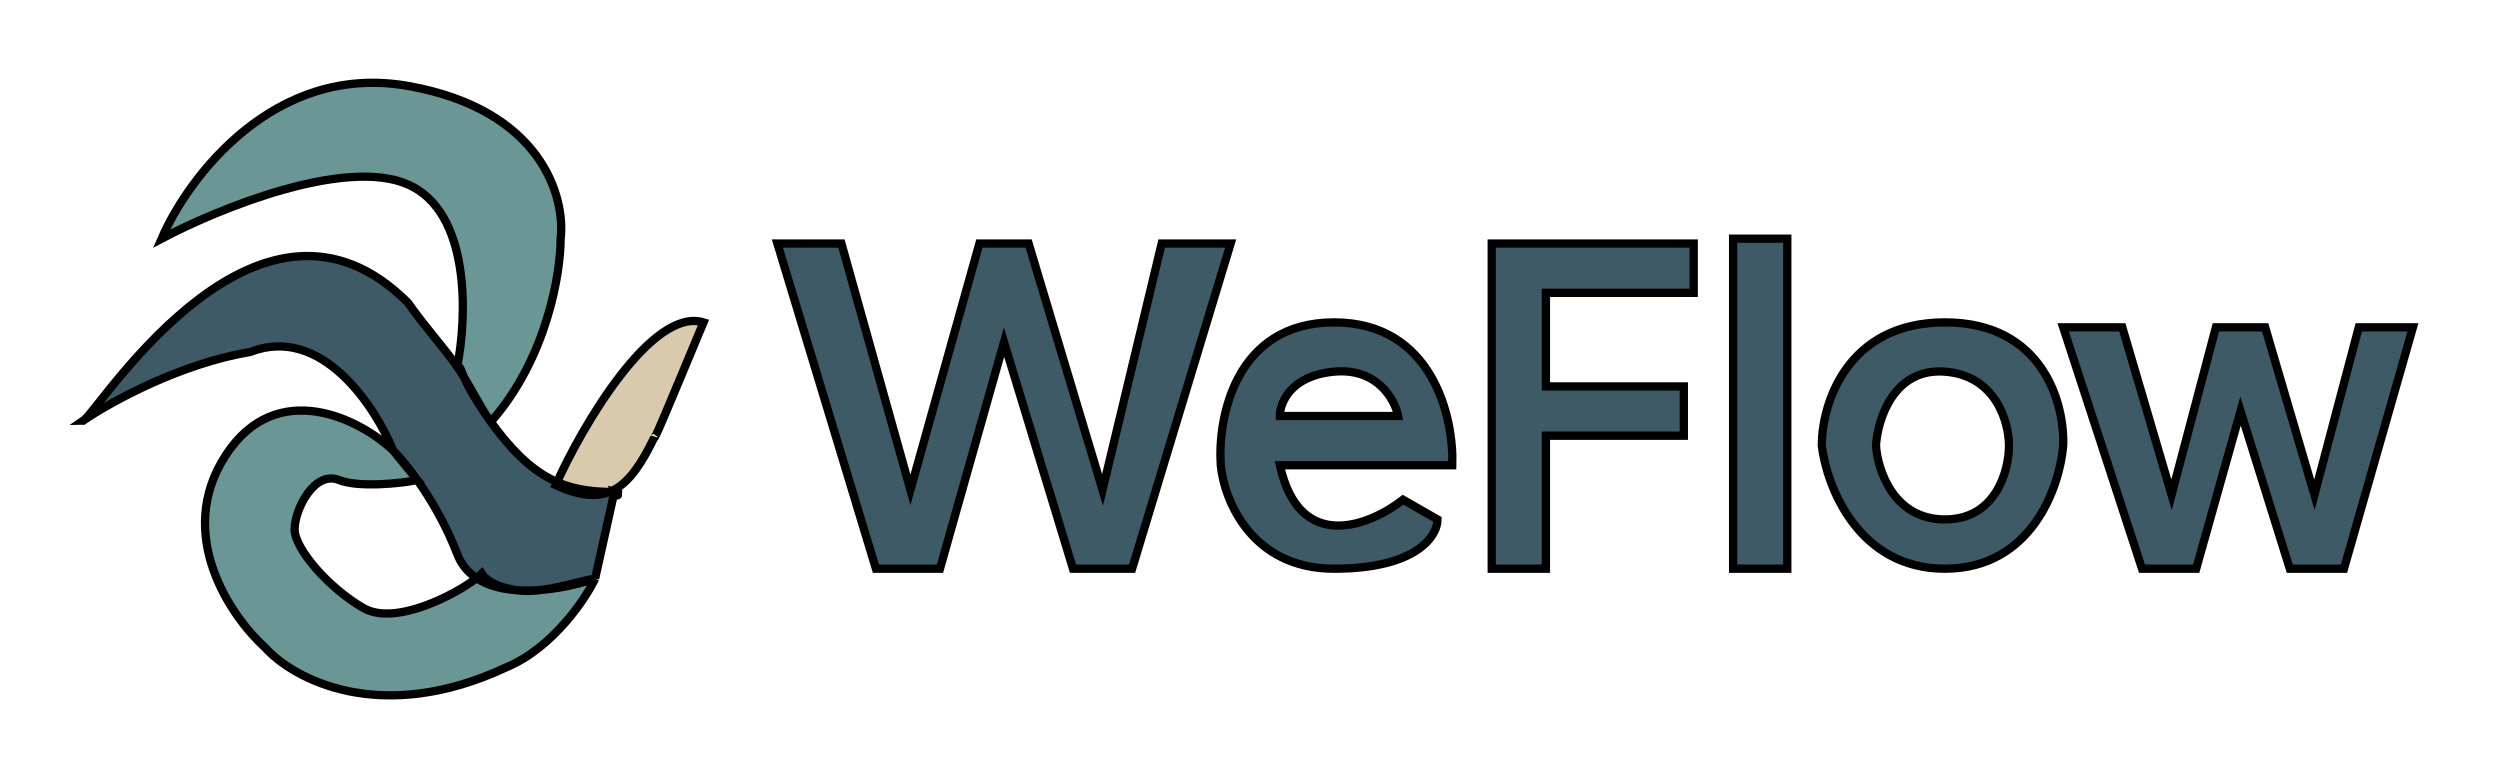 <svg width="151" height="47" viewBox="0 0 151 47" fill="none" xmlns="http://www.w3.org/2000/svg">
<g filter="url(#filter0_d_7_224)">
<path d="M24.639 1.19C16.545 -0.238 11.348 6.744 9.761 10.414C13.133 8.629 20.83 5.475 24.639 7.141C28.447 8.807 28.209 15.175 27.614 18.15C27.572 18.221 27.638 18.047 27.614 18.15C28.398 19.289 28.955 20.511 29.531 21.322C29.585 21.355 29.64 21.389 29.697 21.423C33.029 17.615 33.863 12.497 33.863 10.414C34.16 7.934 32.732 2.618 24.639 1.19Z" fill="#6A9696"/>
<path d="M31.197 31.648C30.301 31.583 29.454 31.368 28.784 30.922C27.475 31.94 23.856 33.813 21.96 32.73C19.878 31.54 17.795 29.16 17.795 27.97C17.795 26.779 18.985 24.399 20.473 24.994C21.663 25.47 24.311 25.192 25.203 24.994L23.746 23.209C21.762 21.324 16.724 18.745 13.629 23.506C10.534 28.267 13.927 33.226 16.009 35.111C17.696 36.995 22.972 39.872 30.59 36.301C33.446 35.111 35.45 32.036 35.945 30.945C34.848 31.128 32.69 31.883 31.197 31.648Z" fill="#6A9696"/>
<path d="M23.746 23.209C24.539 24.002 26.424 26.363 27.614 29.457C27.863 30.104 28.272 30.58 28.784 30.922C28.914 30.82 29.021 30.728 29.102 30.648C29.469 31.198 30.26 31.501 31.197 31.648C32.893 31.772 34.765 31.356 35.945 30.945L37.107 25.716C36.906 25.652 37.71 25.716 37.107 25.716C34.197 25.716 32.158 25.02 29.531 21.322C27.511 18.411 28.014 18.15 27.614 18.15C26.804 16.973 25.758 15.868 24.639 14.282C15.802 5.446 6.42 20.092 5.123 21.34C6.798 20.216 10.939 17.954 15.117 17.258C19.401 15.591 22.655 20.531 23.746 23.209Z" fill="#3D5A66"/>
<path d="M33.565 25.302C35.152 21.731 39.397 14.52 42.492 15.472C40.111 21.185 39.516 22.622 39.516 22.424C38.028 25.507 36.66 26.73 33.565 25.302Z" fill="#D9CAAE"/>
<path d="M46.955 10.711L52.906 30.35H56.774L60.642 16.663L64.808 30.35H68.379L74.33 10.711H70.164L66.593 25.589L62.13 10.711H59.154L54.989 25.589L50.823 10.711H46.955Z" fill="#3D5A66"/>
<path fill-rule="evenodd" clip-rule="evenodd" d="M77.305 24.101H87.719C87.819 21.225 86.529 15.472 80.578 15.472C74.627 15.472 73.536 21.225 73.735 24.101C73.933 26.184 75.579 30.35 80.578 30.35C85.577 30.35 86.827 28.366 86.827 27.374L84.744 26.184C82.76 27.735 78.495 29.49 77.305 24.101ZM84.447 21.126H77.305C77.305 20.332 77.96 18.686 80.578 18.448C83.197 18.21 84.248 20.134 84.447 21.126Z" fill="#3D5A66"/>
<path d="M90.1 10.711V30.35H93.373V22.316H101.704V19.34H93.373V13.687H102.3V10.711H90.1Z" fill="#3D5A66"/>
<path d="M104.68 10.414V30.35H107.953V10.414H104.68Z" fill="#3D5A66"/>
<path fill-rule="evenodd" clip-rule="evenodd" d="M110.036 22.911C110.334 25.391 112.238 30.35 117.475 30.35C122.712 30.35 124.418 25.391 124.616 22.911C124.715 20.431 123.426 15.472 117.475 15.472C111.524 15.472 110.036 20.431 110.036 22.911ZM117.475 27.374C114.38 27.374 113.408 24.399 113.309 22.911C113.408 21.324 114.38 18.21 117.475 18.448C120.569 18.686 121.343 21.523 121.343 22.911C121.343 24.399 120.569 27.374 117.475 27.374Z" fill="#3D5A66"/>
<path d="M124.616 15.77L129.377 30.35H132.65L135.328 20.828L138.303 30.35H141.577L145.742 15.77H142.469L139.791 25.887L136.816 15.77H133.84L131.162 25.887L128.187 15.77H124.616Z" fill="#3D5A66"/>
<path d="M27.614 18.15C28.209 15.175 28.447 8.807 24.639 7.141C20.83 5.475 13.133 8.629 9.761 10.414C11.348 6.744 16.545 -0.238 24.639 1.19C32.732 2.618 34.16 7.934 33.863 10.414C33.863 12.497 33.029 17.615 29.697 21.423C29.64 21.389 29.585 21.355 29.531 21.322M27.614 18.15C27.572 18.221 27.638 18.047 27.614 18.15ZM27.614 18.15C28.398 19.289 28.955 20.511 29.531 21.322M27.614 18.15C26.804 16.973 25.758 15.868 24.639 14.282C15.802 5.446 6.42 20.092 5.123 21.34M27.614 18.15C28.014 18.15 27.511 18.411 29.531 21.322M37.107 25.716C34.197 25.716 32.158 25.02 29.531 21.322M37.107 25.716L35.945 30.945M37.107 25.716C36.906 25.652 37.71 25.716 37.107 25.716ZM37.107 25.716C37.525 25.85 37.241 26.118 37.107 25.716ZM35.945 30.945C35.45 32.036 33.446 35.111 30.59 36.301C22.972 39.872 17.696 36.995 16.009 35.111C13.927 33.226 10.534 28.267 13.629 23.506C16.724 18.745 21.762 21.324 23.746 23.209M35.945 30.945C34.848 31.128 32.69 31.883 31.197 31.648M35.945 30.945C34.765 31.356 32.893 31.772 31.197 31.648M23.746 23.209C24.539 24.002 26.424 26.363 27.614 29.457C27.863 30.104 28.272 30.58 28.784 30.922M23.746 23.209C22.655 20.531 19.401 15.591 15.117 17.258C10.939 17.954 6.798 20.216 5.123 21.34M23.746 23.209L25.203 24.994C24.311 25.192 21.663 25.47 20.473 24.994C18.985 24.399 17.795 26.779 17.795 27.97C17.795 29.16 19.878 31.54 21.96 32.73C23.856 33.813 27.475 31.94 28.784 30.922M31.197 31.648C30.301 31.583 29.454 31.368 28.784 30.922M31.197 31.648C30.26 31.501 29.469 31.198 29.102 30.648C29.021 30.728 28.914 30.82 28.784 30.922M5.123 21.34C5.081 21.368 5.039 21.396 5 21.423C5.025 21.423 5.066 21.394 5.123 21.34ZM33.565 25.302C35.152 21.731 39.397 14.52 42.492 15.472C40.111 21.185 39.516 22.622 39.516 22.424C38.028 25.507 36.66 26.73 33.565 25.302ZM46.955 10.711L52.906 30.35H56.774L60.642 16.663L64.808 30.35H68.379L74.33 10.711H70.164L66.593 25.589L62.13 10.711H59.154L54.989 25.589L50.823 10.711H46.955ZM77.305 21.126H84.447C84.248 20.134 83.197 18.21 80.578 18.448C77.96 18.686 77.305 20.332 77.305 21.126ZM77.305 24.101H87.719C87.819 21.225 86.529 15.472 80.578 15.472C74.627 15.472 73.536 21.225 73.735 24.101C73.933 26.184 75.579 30.35 80.578 30.35C85.577 30.35 86.827 28.366 86.827 27.374L84.744 26.184C82.76 27.735 78.495 29.49 77.305 24.101ZM90.1 10.711V30.35H93.373V22.316H101.704V19.34H93.373V13.687H102.3V10.711H90.1ZM104.68 10.414V30.35H107.953V10.414H104.68ZM110.036 22.911C110.334 25.391 112.238 30.35 117.475 30.35C122.712 30.35 124.418 25.391 124.616 22.911C124.715 20.431 123.426 15.472 117.475 15.472C111.524 15.472 110.036 20.431 110.036 22.911ZM113.309 22.911C113.408 24.399 114.38 27.374 117.475 27.374C120.569 27.374 121.343 24.399 121.343 22.911C121.343 21.523 120.569 18.686 117.475 18.448C114.38 18.21 113.408 21.324 113.309 22.911ZM124.616 15.77L129.377 30.35H132.65L135.328 20.828L138.303 30.35H141.576L145.742 15.77H142.469L139.791 25.887L136.816 15.77H133.84L131.162 25.887L128.187 15.77H124.616Z" stroke="black" stroke-width="0.5"/>
</g>
<defs>
<filter id="filter0_d_7_224" x="0.195" y="0.75" width="149.879" height="45.5" filterUnits="userSpaceOnUse" color-interpolation-filters="sRGB">
<feFlood flood-opacity="0" result="BackgroundImageFix"/>
<feColorMatrix in="SourceAlpha" type="matrix" values="0 0 0 0 0 0 0 0 0 0 0 0 0 0 0 0 0 0 127 0" result="hardAlpha"/>
<feOffset dy="4"/>
<feGaussianBlur stdDeviation="2"/>
<feComposite in2="hardAlpha" operator="out"/>
<feColorMatrix type="matrix" values="0 0 0 0 0 0 0 0 0 0 0 0 0 0 0 0 0 0 0.25 0"/>
<feBlend mode="normal" in2="BackgroundImageFix" result="effect1_dropShadow_7_224"/>
<feBlend mode="normal" in="SourceGraphic" in2="effect1_dropShadow_7_224" result="shape"/>
</filter>
</defs>
</svg>
